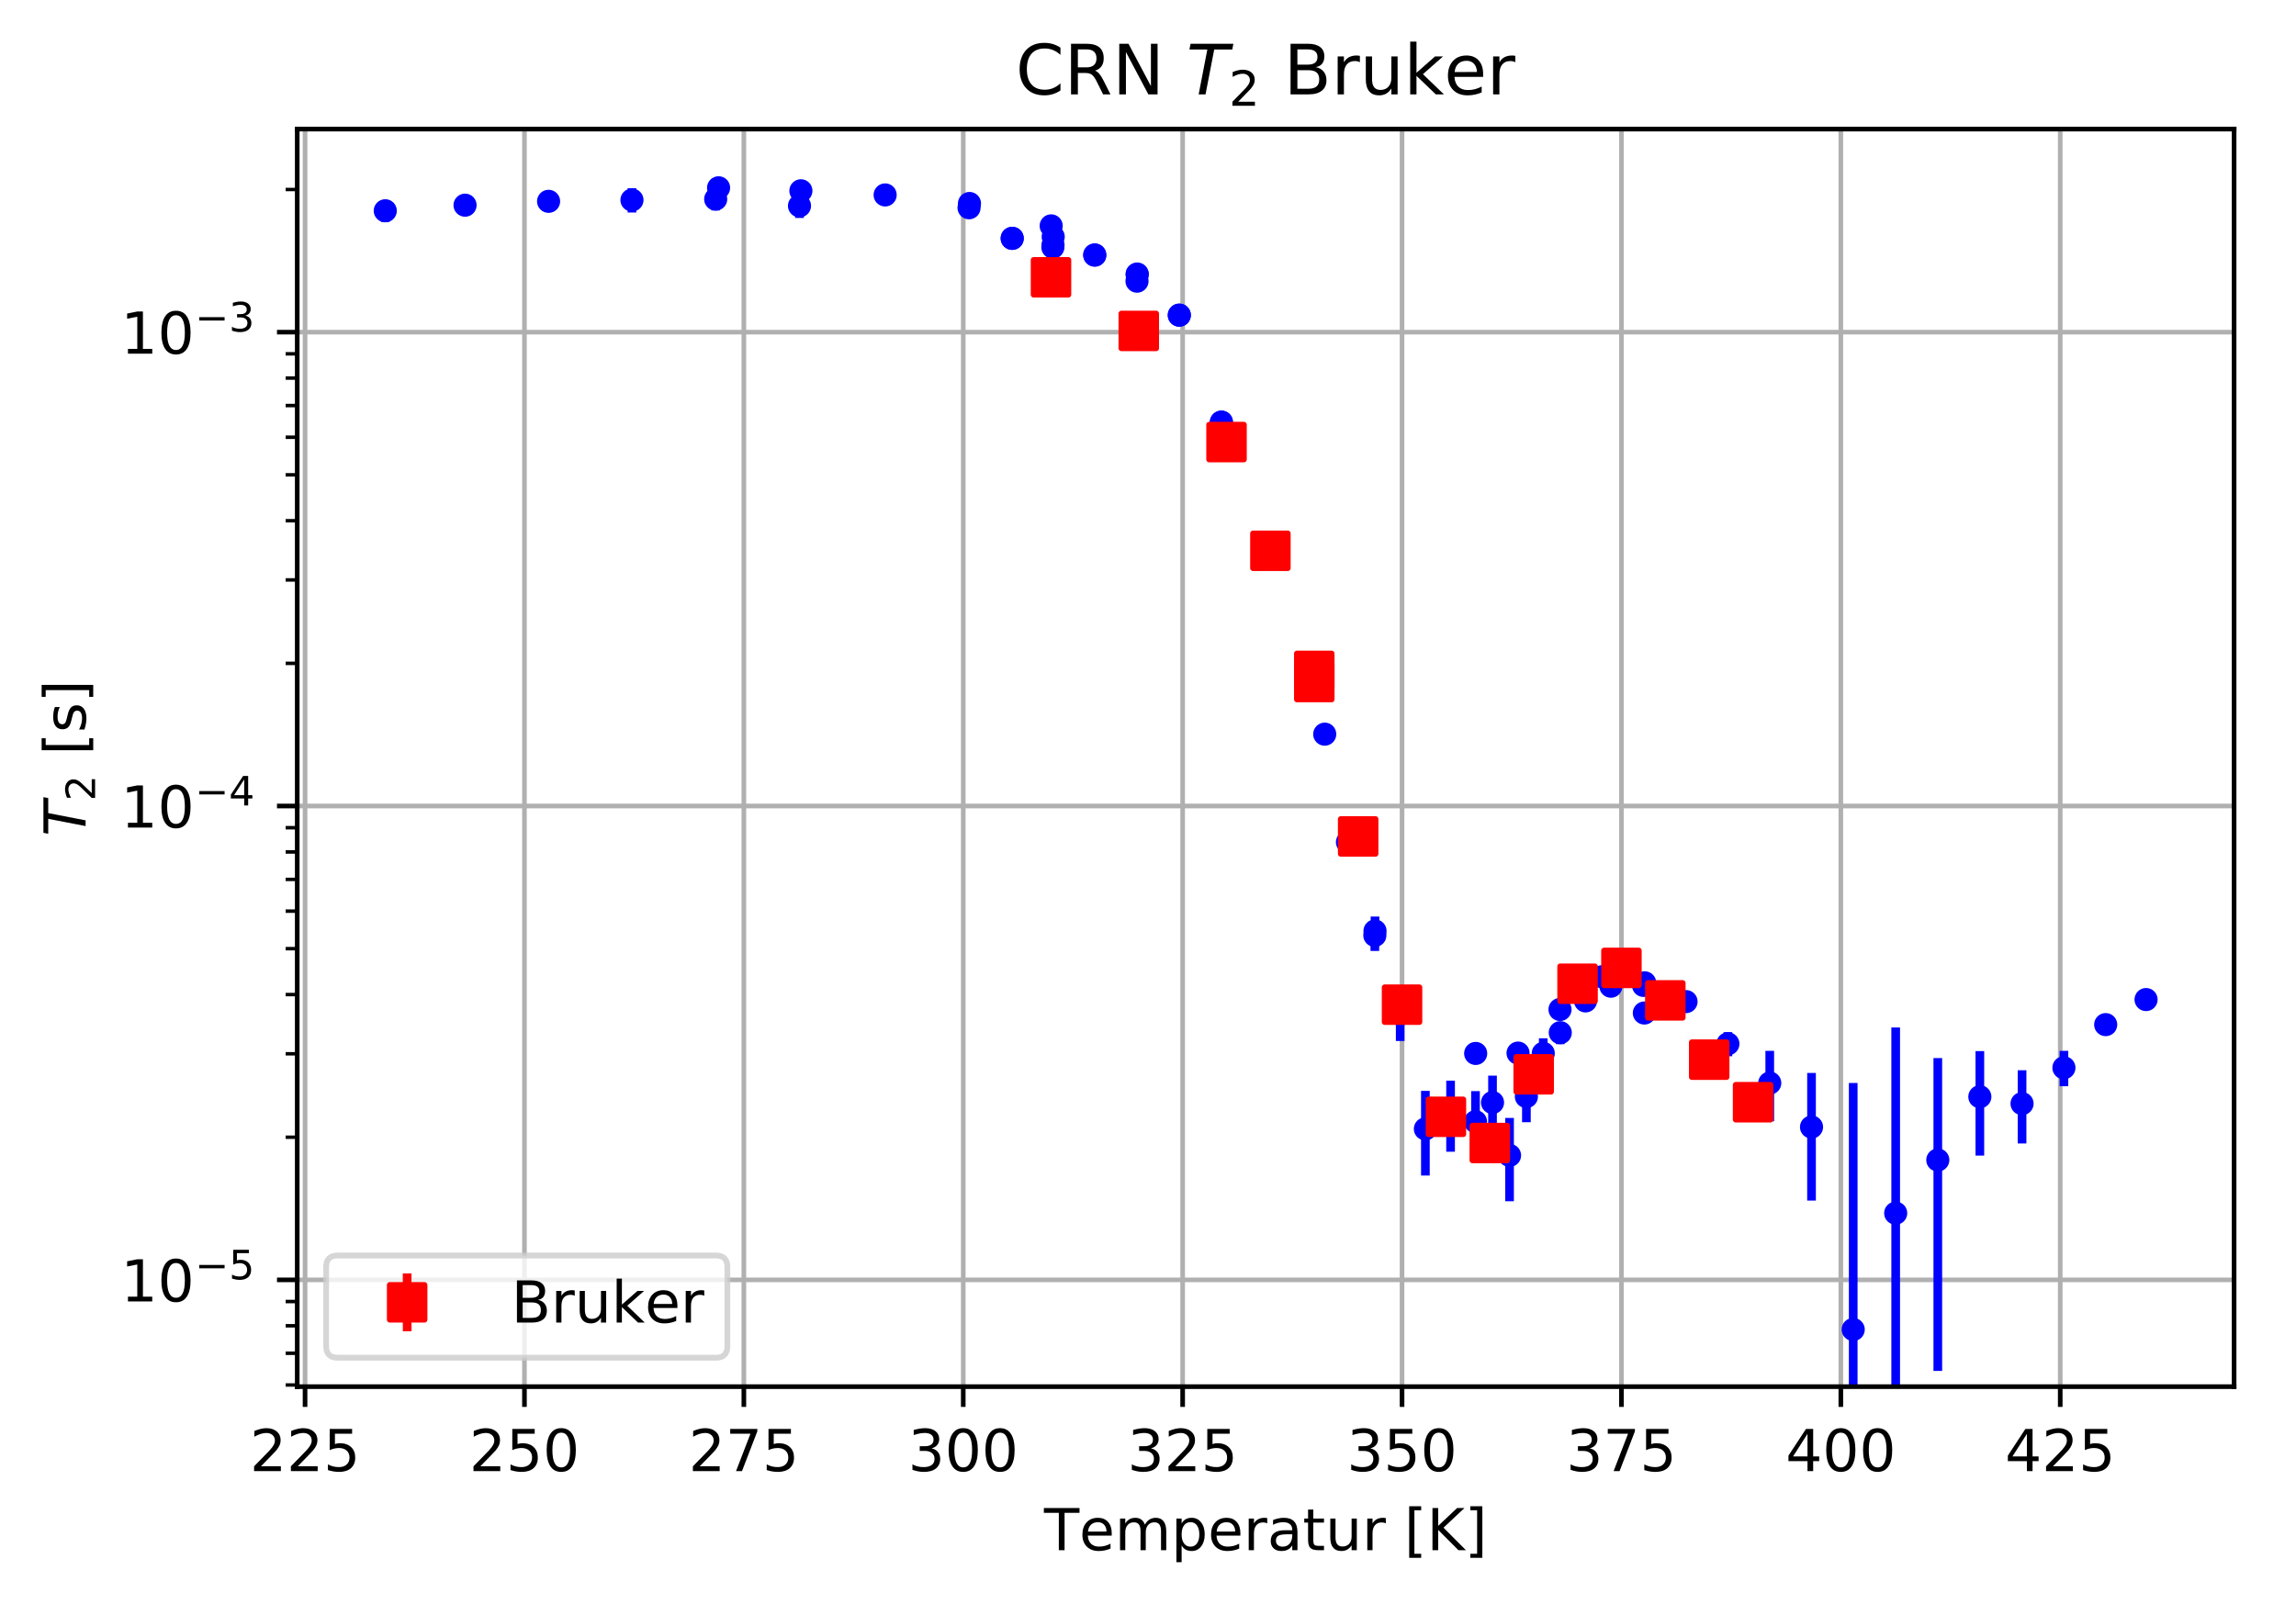 <?xml version="1.0" encoding="utf-8" standalone="no"?>
<!DOCTYPE svg PUBLIC "-//W3C//DTD SVG 1.1//EN"
  "http://www.w3.org/Graphics/SVG/1.1/DTD/svg11.dtd">
<!-- Created with matplotlib (http://matplotlib.org/) -->
<svg height="277.314pt" version="1.1" viewBox="0 0 396.878 277.314" width="396.878pt" xmlns="http://www.w3.org/2000/svg" xmlns:xlink="http://www.w3.org/1999/xlink">
 <defs>
  <style type="text/css">
*{stroke-linecap:butt;stroke-linejoin:round;}
  </style>
 </defs>
 <g id="figure_1">
  <g id="patch_1">
   <path d="M 0 277.314 
L 396.878 277.314 
L 396.878 0 
L 0 0 
z
" style="fill:#ffffff;"/>
  </g>
  <g id="axes_1">
   <g id="patch_2">
    <path d="M 51.378 239.758 
L 386.178 239.758 
L 386.178 22.318 
L 51.378 22.318 
z
" style="fill:#ffffff;"/>
   </g>
   <g id="matplotlib.axis_1">
    <g id="xtick_1">
     <g id="line2d_1">
      <path clip-path="url(#p1267f0b2ec)" d="M 52.731 239.758 
L 52.731 22.318 
" style="fill:none;stroke:#b0b0b0;stroke-linecap:square;stroke-width:0.8;"/>
     </g>
     <g id="line2d_2">
      <defs>
       <path d="M 0 0 
L 0 3.5 
" id="m9e2658a8b4" style="stroke:#000000;stroke-width:0.8;"/>
      </defs>
      <g>
       <use style="stroke:#000000;stroke-width:0.8;" x="52.731" xlink:href="#m9e2658a8b4" y="239.758"/>
      </g>
     </g>
     <g id="text_1">
      <!-- 225 -->
      <defs>
       <path d="M 19.188 8.297 
L 53.609 8.297 
L 53.609 0 
L 7.328 0 
L 7.328 8.297 
Q 12.938 14.109 22.625 23.891 
Q 32.328 33.688 34.812 36.531 
Q 39.547 41.844 41.422 45.531 
Q 43.312 49.219 43.312 52.781 
Q 43.312 58.594 39.234 62.25 
Q 35.156 65.922 28.609 65.922 
Q 23.969 65.922 18.812 64.312 
Q 13.672 62.703 7.812 59.422 
L 7.812 69.391 
Q 13.766 71.781 18.938 73 
Q 24.125 74.219 28.422 74.219 
Q 39.75 74.219 46.484 68.547 
Q 53.219 62.891 53.219 53.422 
Q 53.219 48.922 51.531 44.891 
Q 49.859 40.875 45.406 35.406 
Q 44.188 33.984 37.641 27.219 
Q 31.109 20.453 19.188 8.297 
z
" id="DejaVuSans-32"/>
       <path d="M 10.797 72.906 
L 49.516 72.906 
L 49.516 64.594 
L 19.828 64.594 
L 19.828 46.734 
Q 21.969 47.469 24.109 47.828 
Q 26.266 48.188 28.422 48.188 
Q 40.625 48.188 47.75 41.5 
Q 54.891 34.812 54.891 23.391 
Q 54.891 11.625 47.562 5.094 
Q 40.234 -1.422 26.906 -1.422 
Q 22.312 -1.422 17.547 -0.641 
Q 12.797 0.141 7.719 1.703 
L 7.719 11.625 
Q 12.109 9.234 16.797 8.062 
Q 21.484 6.891 26.703 6.891 
Q 35.156 6.891 40.078 11.328 
Q 45.016 15.766 45.016 23.391 
Q 45.016 31 40.078 35.438 
Q 35.156 39.891 26.703 39.891 
Q 22.75 39.891 18.812 39.016 
Q 14.891 38.141 10.797 36.281 
z
" id="DejaVuSans-35"/>
      </defs>
      <g transform="translate(43.188 254.357)scale(0.1 -0.1)">
       <use xlink:href="#DejaVuSans-32"/>
       <use x="63.623" xlink:href="#DejaVuSans-32"/>
       <use x="127.246" xlink:href="#DejaVuSans-35"/>
      </g>
     </g>
    </g>
    <g id="xtick_2">
     <g id="line2d_3">
      <path clip-path="url(#p1267f0b2ec)" d="M 90.655 239.758 
L 90.655 22.318 
" style="fill:none;stroke:#b0b0b0;stroke-linecap:square;stroke-width:0.8;"/>
     </g>
     <g id="line2d_4">
      <g>
       <use style="stroke:#000000;stroke-width:0.8;" x="90.655" xlink:href="#m9e2658a8b4" y="239.758"/>
      </g>
     </g>
     <g id="text_2">
      <!-- 250 -->
      <defs>
       <path d="M 31.781 66.406 
Q 24.172 66.406 20.328 58.906 
Q 16.5 51.422 16.5 36.375 
Q 16.5 21.391 20.328 13.891 
Q 24.172 6.391 31.781 6.391 
Q 39.453 6.391 43.281 13.891 
Q 47.125 21.391 47.125 36.375 
Q 47.125 51.422 43.281 58.906 
Q 39.453 66.406 31.781 66.406 
z
M 31.781 74.219 
Q 44.047 74.219 50.516 64.516 
Q 56.984 54.828 56.984 36.375 
Q 56.984 17.969 50.516 8.266 
Q 44.047 -1.422 31.781 -1.422 
Q 19.531 -1.422 13.062 8.266 
Q 6.594 17.969 6.594 36.375 
Q 6.594 54.828 13.062 64.516 
Q 19.531 74.219 31.781 74.219 
z
" id="DejaVuSans-30"/>
      </defs>
      <g transform="translate(81.112 254.357)scale(0.1 -0.1)">
       <use xlink:href="#DejaVuSans-32"/>
       <use x="63.623" xlink:href="#DejaVuSans-35"/>
       <use x="127.246" xlink:href="#DejaVuSans-30"/>
      </g>
     </g>
    </g>
    <g id="xtick_3">
     <g id="line2d_5">
      <path clip-path="url(#p1267f0b2ec)" d="M 128.579 239.758 
L 128.579 22.318 
" style="fill:none;stroke:#b0b0b0;stroke-linecap:square;stroke-width:0.8;"/>
     </g>
     <g id="line2d_6">
      <g>
       <use style="stroke:#000000;stroke-width:0.8;" x="128.579" xlink:href="#m9e2658a8b4" y="239.758"/>
      </g>
     </g>
     <g id="text_3">
      <!-- 275 -->
      <defs>
       <path d="M 8.203 72.906 
L 55.078 72.906 
L 55.078 68.703 
L 28.609 0 
L 18.312 0 
L 43.219 64.594 
L 8.203 64.594 
z
" id="DejaVuSans-37"/>
      </defs>
      <g transform="translate(119.036 254.357)scale(0.1 -0.1)">
       <use xlink:href="#DejaVuSans-32"/>
       <use x="63.623" xlink:href="#DejaVuSans-37"/>
       <use x="127.246" xlink:href="#DejaVuSans-35"/>
      </g>
     </g>
    </g>
    <g id="xtick_4">
     <g id="line2d_7">
      <path clip-path="url(#p1267f0b2ec)" d="M 166.504 239.758 
L 166.504 22.318 
" style="fill:none;stroke:#b0b0b0;stroke-linecap:square;stroke-width:0.8;"/>
     </g>
     <g id="line2d_8">
      <g>
       <use style="stroke:#000000;stroke-width:0.8;" x="166.504" xlink:href="#m9e2658a8b4" y="239.758"/>
      </g>
     </g>
     <g id="text_4">
      <!-- 300 -->
      <defs>
       <path d="M 40.578 39.312 
Q 47.656 37.797 51.625 33 
Q 55.609 28.219 55.609 21.188 
Q 55.609 10.406 48.188 4.484 
Q 40.766 -1.422 27.094 -1.422 
Q 22.516 -1.422 17.656 -0.516 
Q 12.797 0.391 7.625 2.203 
L 7.625 11.719 
Q 11.719 9.328 16.594 8.109 
Q 21.484 6.891 26.812 6.891 
Q 36.078 6.891 40.938 10.547 
Q 45.797 14.203 45.797 21.188 
Q 45.797 27.641 41.281 31.266 
Q 36.766 34.906 28.719 34.906 
L 20.219 34.906 
L 20.219 43.016 
L 29.109 43.016 
Q 36.375 43.016 40.234 45.922 
Q 44.094 48.828 44.094 54.297 
Q 44.094 59.906 40.109 62.906 
Q 36.141 65.922 28.719 65.922 
Q 24.656 65.922 20.016 65.031 
Q 15.375 64.156 9.812 62.312 
L 9.812 71.094 
Q 15.438 72.656 20.344 73.438 
Q 25.25 74.219 29.594 74.219 
Q 40.828 74.219 47.359 69.109 
Q 53.906 64.016 53.906 55.328 
Q 53.906 49.266 50.438 45.094 
Q 46.969 40.922 40.578 39.312 
z
" id="DejaVuSans-33"/>
      </defs>
      <g transform="translate(156.96 254.357)scale(0.1 -0.1)">
       <use xlink:href="#DejaVuSans-33"/>
       <use x="63.623" xlink:href="#DejaVuSans-30"/>
       <use x="127.246" xlink:href="#DejaVuSans-30"/>
      </g>
     </g>
    </g>
    <g id="xtick_5">
     <g id="line2d_9">
      <path clip-path="url(#p1267f0b2ec)" d="M 204.428 239.758 
L 204.428 22.318 
" style="fill:none;stroke:#b0b0b0;stroke-linecap:square;stroke-width:0.8;"/>
     </g>
     <g id="line2d_10">
      <g>
       <use style="stroke:#000000;stroke-width:0.8;" x="204.428" xlink:href="#m9e2658a8b4" y="239.758"/>
      </g>
     </g>
     <g id="text_5">
      <!-- 325 -->
      <g transform="translate(194.884 254.357)scale(0.1 -0.1)">
       <use xlink:href="#DejaVuSans-33"/>
       <use x="63.623" xlink:href="#DejaVuSans-32"/>
       <use x="127.246" xlink:href="#DejaVuSans-35"/>
      </g>
     </g>
    </g>
    <g id="xtick_6">
     <g id="line2d_11">
      <path clip-path="url(#p1267f0b2ec)" d="M 242.352 239.758 
L 242.352 22.318 
" style="fill:none;stroke:#b0b0b0;stroke-linecap:square;stroke-width:0.8;"/>
     </g>
     <g id="line2d_12">
      <g>
       <use style="stroke:#000000;stroke-width:0.8;" x="242.352" xlink:href="#m9e2658a8b4" y="239.758"/>
      </g>
     </g>
     <g id="text_6">
      <!-- 350 -->
      <g transform="translate(232.808 254.357)scale(0.1 -0.1)">
       <use xlink:href="#DejaVuSans-33"/>
       <use x="63.623" xlink:href="#DejaVuSans-35"/>
       <use x="127.246" xlink:href="#DejaVuSans-30"/>
      </g>
     </g>
    </g>
    <g id="xtick_7">
     <g id="line2d_13">
      <path clip-path="url(#p1267f0b2ec)" d="M 280.276 239.758 
L 280.276 22.318 
" style="fill:none;stroke:#b0b0b0;stroke-linecap:square;stroke-width:0.8;"/>
     </g>
     <g id="line2d_14">
      <g>
       <use style="stroke:#000000;stroke-width:0.8;" x="280.276" xlink:href="#m9e2658a8b4" y="239.758"/>
      </g>
     </g>
     <g id="text_7">
      <!-- 375 -->
      <g transform="translate(270.732 254.357)scale(0.1 -0.1)">
       <use xlink:href="#DejaVuSans-33"/>
       <use x="63.623" xlink:href="#DejaVuSans-37"/>
       <use x="127.246" xlink:href="#DejaVuSans-35"/>
      </g>
     </g>
    </g>
    <g id="xtick_8">
     <g id="line2d_15">
      <path clip-path="url(#p1267f0b2ec)" d="M 318.2 239.758 
L 318.2 22.318 
" style="fill:none;stroke:#b0b0b0;stroke-linecap:square;stroke-width:0.8;"/>
     </g>
     <g id="line2d_16">
      <g>
       <use style="stroke:#000000;stroke-width:0.8;" x="318.2" xlink:href="#m9e2658a8b4" y="239.758"/>
      </g>
     </g>
     <g id="text_8">
      <!-- 400 -->
      <defs>
       <path d="M 37.797 64.312 
L 12.891 25.391 
L 37.797 25.391 
z
M 35.203 72.906 
L 47.609 72.906 
L 47.609 25.391 
L 58.016 25.391 
L 58.016 17.188 
L 47.609 17.188 
L 47.609 0 
L 37.797 0 
L 37.797 17.188 
L 4.891 17.188 
L 4.891 26.703 
z
" id="DejaVuSans-34"/>
      </defs>
      <g transform="translate(308.656 254.357)scale(0.1 -0.1)">
       <use xlink:href="#DejaVuSans-34"/>
       <use x="63.623" xlink:href="#DejaVuSans-30"/>
       <use x="127.246" xlink:href="#DejaVuSans-30"/>
      </g>
     </g>
    </g>
    <g id="xtick_9">
     <g id="line2d_17">
      <path clip-path="url(#p1267f0b2ec)" d="M 356.124 239.758 
L 356.124 22.318 
" style="fill:none;stroke:#b0b0b0;stroke-linecap:square;stroke-width:0.8;"/>
     </g>
     <g id="line2d_18">
      <g>
       <use style="stroke:#000000;stroke-width:0.8;" x="356.124" xlink:href="#m9e2658a8b4" y="239.758"/>
      </g>
     </g>
     <g id="text_9">
      <!-- 425 -->
      <g transform="translate(346.58 254.357)scale(0.1 -0.1)">
       <use xlink:href="#DejaVuSans-34"/>
       <use x="63.623" xlink:href="#DejaVuSans-32"/>
       <use x="127.246" xlink:href="#DejaVuSans-35"/>
      </g>
     </g>
    </g>
    <g id="text_10">
     <!-- Temperatur [K] -->
     <defs>
      <path d="M -0.297 72.906 
L 61.375 72.906 
L 61.375 64.594 
L 35.5 64.594 
L 35.5 0 
L 25.594 0 
L 25.594 64.594 
L -0.297 64.594 
z
" id="DejaVuSans-54"/>
      <path d="M 56.203 29.594 
L 56.203 25.203 
L 14.891 25.203 
Q 15.484 15.922 20.484 11.062 
Q 25.484 6.203 34.422 6.203 
Q 39.594 6.203 44.453 7.469 
Q 49.312 8.734 54.109 11.281 
L 54.109 2.781 
Q 49.266 0.734 44.188 -0.344 
Q 39.109 -1.422 33.891 -1.422 
Q 20.797 -1.422 13.156 6.188 
Q 5.516 13.812 5.516 26.812 
Q 5.516 40.234 12.766 48.109 
Q 20.016 56 32.328 56 
Q 43.359 56 49.781 48.891 
Q 56.203 41.797 56.203 29.594 
z
M 47.219 32.234 
Q 47.125 39.594 43.094 43.984 
Q 39.062 48.391 32.422 48.391 
Q 24.906 48.391 20.391 44.141 
Q 15.875 39.891 15.188 32.172 
z
" id="DejaVuSans-65"/>
      <path d="M 52 44.188 
Q 55.375 50.25 60.062 53.125 
Q 64.75 56 71.094 56 
Q 79.641 56 84.281 50.016 
Q 88.922 44.047 88.922 33.016 
L 88.922 0 
L 79.891 0 
L 79.891 32.719 
Q 79.891 40.578 77.094 44.375 
Q 74.312 48.188 68.609 48.188 
Q 61.625 48.188 57.562 43.547 
Q 53.516 38.922 53.516 30.906 
L 53.516 0 
L 44.484 0 
L 44.484 32.719 
Q 44.484 40.625 41.703 44.406 
Q 38.922 48.188 33.109 48.188 
Q 26.219 48.188 22.156 43.531 
Q 18.109 38.875 18.109 30.906 
L 18.109 0 
L 9.078 0 
L 9.078 54.688 
L 18.109 54.688 
L 18.109 46.188 
Q 21.188 51.219 25.484 53.609 
Q 29.781 56 35.688 56 
Q 41.656 56 45.828 52.969 
Q 50 49.953 52 44.188 
z
" id="DejaVuSans-6d"/>
      <path d="M 18.109 8.203 
L 18.109 -20.797 
L 9.078 -20.797 
L 9.078 54.688 
L 18.109 54.688 
L 18.109 46.391 
Q 20.953 51.266 25.266 53.625 
Q 29.594 56 35.594 56 
Q 45.562 56 51.781 48.094 
Q 58.016 40.188 58.016 27.297 
Q 58.016 14.406 51.781 6.484 
Q 45.562 -1.422 35.594 -1.422 
Q 29.594 -1.422 25.266 0.953 
Q 20.953 3.328 18.109 8.203 
z
M 48.688 27.297 
Q 48.688 37.203 44.609 42.844 
Q 40.531 48.484 33.406 48.484 
Q 26.266 48.484 22.188 42.844 
Q 18.109 37.203 18.109 27.297 
Q 18.109 17.391 22.188 11.75 
Q 26.266 6.109 33.406 6.109 
Q 40.531 6.109 44.609 11.75 
Q 48.688 17.391 48.688 27.297 
z
" id="DejaVuSans-70"/>
      <path d="M 41.109 46.297 
Q 39.594 47.172 37.812 47.578 
Q 36.031 48 33.891 48 
Q 26.266 48 22.188 43.047 
Q 18.109 38.094 18.109 28.812 
L 18.109 0 
L 9.078 0 
L 9.078 54.688 
L 18.109 54.688 
L 18.109 46.188 
Q 20.953 51.172 25.484 53.578 
Q 30.031 56 36.531 56 
Q 37.453 56 38.578 55.875 
Q 39.703 55.766 41.062 55.516 
z
" id="DejaVuSans-72"/>
      <path d="M 34.281 27.484 
Q 23.391 27.484 19.188 25 
Q 14.984 22.516 14.984 16.5 
Q 14.984 11.719 18.141 8.906 
Q 21.297 6.109 26.703 6.109 
Q 34.188 6.109 38.703 11.406 
Q 43.219 16.703 43.219 25.484 
L 43.219 27.484 
z
M 52.203 31.203 
L 52.203 0 
L 43.219 0 
L 43.219 8.297 
Q 40.141 3.328 35.547 0.953 
Q 30.953 -1.422 24.312 -1.422 
Q 15.922 -1.422 10.953 3.297 
Q 6 8.016 6 15.922 
Q 6 25.141 12.172 29.828 
Q 18.359 34.516 30.609 34.516 
L 43.219 34.516 
L 43.219 35.406 
Q 43.219 41.609 39.141 45 
Q 35.062 48.391 27.688 48.391 
Q 23 48.391 18.547 47.266 
Q 14.109 46.141 10.016 43.891 
L 10.016 52.203 
Q 14.938 54.109 19.578 55.047 
Q 24.219 56 28.609 56 
Q 40.484 56 46.344 49.844 
Q 52.203 43.703 52.203 31.203 
z
" id="DejaVuSans-61"/>
      <path d="M 18.312 70.219 
L 18.312 54.688 
L 36.812 54.688 
L 36.812 47.703 
L 18.312 47.703 
L 18.312 18.016 
Q 18.312 11.328 20.141 9.422 
Q 21.969 7.516 27.594 7.516 
L 36.812 7.516 
L 36.812 0 
L 27.594 0 
Q 17.188 0 13.234 3.875 
Q 9.281 7.766 9.281 18.016 
L 9.281 47.703 
L 2.688 47.703 
L 2.688 54.688 
L 9.281 54.688 
L 9.281 70.219 
z
" id="DejaVuSans-74"/>
      <path d="M 8.5 21.578 
L 8.5 54.688 
L 17.484 54.688 
L 17.484 21.922 
Q 17.484 14.156 20.5 10.266 
Q 23.531 6.391 29.594 6.391 
Q 36.859 6.391 41.078 11.031 
Q 45.312 15.672 45.312 23.688 
L 45.312 54.688 
L 54.297 54.688 
L 54.297 0 
L 45.312 0 
L 45.312 8.406 
Q 42.047 3.422 37.719 1 
Q 33.406 -1.422 27.688 -1.422 
Q 18.266 -1.422 13.375 4.438 
Q 8.5 10.297 8.5 21.578 
z
M 31.109 56 
z
" id="DejaVuSans-75"/>
      <path id="DejaVuSans-20"/>
      <path d="M 8.594 75.984 
L 29.297 75.984 
L 29.297 69 
L 17.578 69 
L 17.578 -6.203 
L 29.297 -6.203 
L 29.297 -13.188 
L 8.594 -13.188 
z
" id="DejaVuSans-5b"/>
      <path d="M 9.812 72.906 
L 19.672 72.906 
L 19.672 42.094 
L 52.391 72.906 
L 65.094 72.906 
L 28.906 38.922 
L 67.672 0 
L 54.688 0 
L 19.672 35.109 
L 19.672 0 
L 9.812 0 
z
" id="DejaVuSans-4b"/>
      <path d="M 30.422 75.984 
L 30.422 -13.188 
L 9.719 -13.188 
L 9.719 -6.203 
L 21.391 -6.203 
L 21.391 69 
L 9.719 69 
L 9.719 75.984 
z
" id="DejaVuSans-5d"/>
     </defs>
     <g transform="translate(180.466 268.035)scale(0.1 -0.1)">
      <use xlink:href="#DejaVuSans-54"/>
      <use x="60.818" xlink:href="#DejaVuSans-65"/>
      <use x="122.342" xlink:href="#DejaVuSans-6d"/>
      <use x="219.754" xlink:href="#DejaVuSans-70"/>
      <use x="283.23" xlink:href="#DejaVuSans-65"/>
      <use x="344.754" xlink:href="#DejaVuSans-72"/>
      <use x="385.867" xlink:href="#DejaVuSans-61"/>
      <use x="447.146" xlink:href="#DejaVuSans-74"/>
      <use x="486.355" xlink:href="#DejaVuSans-75"/>
      <use x="549.734" xlink:href="#DejaVuSans-72"/>
      <use x="590.848" xlink:href="#DejaVuSans-20"/>
      <use x="622.635" xlink:href="#DejaVuSans-5b"/>
      <use x="661.648" xlink:href="#DejaVuSans-4b"/>
      <use x="727.225" xlink:href="#DejaVuSans-5d"/>
     </g>
    </g>
   </g>
   <g id="matplotlib.axis_2">
    <g id="ytick_1">
     <g id="line2d_19">
      <path clip-path="url(#p1267f0b2ec)" d="M 51.378 221.294 
L 386.178 221.294 
" style="fill:none;stroke:#b0b0b0;stroke-linecap:square;stroke-width:0.8;"/>
     </g>
     <g id="line2d_20">
      <defs>
       <path d="M 0 0 
L -3.5 0 
" id="mc3472f85f9" style="stroke:#000000;stroke-width:0.8;"/>
      </defs>
      <g>
       <use style="stroke:#000000;stroke-width:0.8;" x="51.378" xlink:href="#mc3472f85f9" y="221.294"/>
      </g>
     </g>
     <g id="text_11">
      <!-- $\mathdefault{10^{-5}}$ -->
      <defs>
       <path d="M 12.406 8.297 
L 28.516 8.297 
L 28.516 63.922 
L 10.984 60.406 
L 10.984 69.391 
L 28.422 72.906 
L 38.281 72.906 
L 38.281 8.297 
L 54.391 8.297 
L 54.391 0 
L 12.406 0 
z
" id="DejaVuSans-31"/>
       <path d="M 10.594 35.5 
L 73.188 35.5 
L 73.188 27.203 
L 10.594 27.203 
z
" id="DejaVuSans-2212"/>
      </defs>
      <g transform="translate(20.878 225.094)scale(0.1 -0.1)">
       <use transform="translate(0 0.684)" xlink:href="#DejaVuSans-31"/>
       <use transform="translate(63.623 0.684)" xlink:href="#DejaVuSans-30"/>
       <use transform="translate(128.203 38.966)scale(0.7)" xlink:href="#DejaVuSans-2212"/>
       <use transform="translate(186.855 38.966)scale(0.7)" xlink:href="#DejaVuSans-35"/>
      </g>
     </g>
    </g>
    <g id="ytick_2">
     <g id="line2d_21">
      <path clip-path="url(#p1267f0b2ec)" d="M 51.378 139.362 
L 386.178 139.362 
" style="fill:none;stroke:#b0b0b0;stroke-linecap:square;stroke-width:0.8;"/>
     </g>
     <g id="line2d_22">
      <g>
       <use style="stroke:#000000;stroke-width:0.8;" x="51.378" xlink:href="#mc3472f85f9" y="139.362"/>
      </g>
     </g>
     <g id="text_12">
      <!-- $\mathdefault{10^{-4}}$ -->
      <g transform="translate(20.878 143.161)scale(0.1 -0.1)">
       <use transform="translate(0 0.684)" xlink:href="#DejaVuSans-31"/>
       <use transform="translate(63.623 0.684)" xlink:href="#DejaVuSans-30"/>
       <use transform="translate(128.203 38.966)scale(0.7)" xlink:href="#DejaVuSans-2212"/>
       <use transform="translate(186.855 38.966)scale(0.7)" xlink:href="#DejaVuSans-34"/>
      </g>
     </g>
    </g>
    <g id="ytick_3">
     <g id="line2d_23">
      <path clip-path="url(#p1267f0b2ec)" d="M 51.378 57.429 
L 386.178 57.429 
" style="fill:none;stroke:#b0b0b0;stroke-linecap:square;stroke-width:0.8;"/>
     </g>
     <g id="line2d_24">
      <g>
       <use style="stroke:#000000;stroke-width:0.8;" x="51.378" xlink:href="#mc3472f85f9" y="57.429"/>
      </g>
     </g>
     <g id="text_13">
      <!-- $\mathdefault{10^{-3}}$ -->
      <g transform="translate(20.878 61.229)scale(0.1 -0.1)">
       <use transform="translate(0 0.766)" xlink:href="#DejaVuSans-31"/>
       <use transform="translate(63.623 0.766)" xlink:href="#DejaVuSans-30"/>
       <use transform="translate(128.203 39.047)scale(0.7)" xlink:href="#DejaVuSans-2212"/>
       <use transform="translate(186.855 39.047)scale(0.7)" xlink:href="#DejaVuSans-33"/>
      </g>
     </g>
    </g>
    <g id="ytick_4">
     <g id="line2d_25">
      <defs>
       <path d="M 0 0 
L -2 0 
" id="ma9617188b4" style="stroke:#000000;stroke-width:0.6;"/>
      </defs>
      <g>
       <use style="stroke:#000000;stroke-width:0.6;" x="51.378" xlink:href="#ma9617188b4" y="239.471"/>
      </g>
     </g>
    </g>
    <g id="ytick_5">
     <g id="line2d_26">
      <g>
       <use style="stroke:#000000;stroke-width:0.6;" x="51.378" xlink:href="#ma9617188b4" y="233.986"/>
      </g>
     </g>
    </g>
    <g id="ytick_6">
     <g id="line2d_27">
      <g>
       <use style="stroke:#000000;stroke-width:0.6;" x="51.378" xlink:href="#ma9617188b4" y="229.234"/>
      </g>
     </g>
    </g>
    <g id="ytick_7">
     <g id="line2d_28">
      <g>
       <use style="stroke:#000000;stroke-width:0.6;" x="51.378" xlink:href="#ma9617188b4" y="225.043"/>
      </g>
     </g>
    </g>
    <g id="ytick_8">
     <g id="line2d_29">
      <g>
       <use style="stroke:#000000;stroke-width:0.6;" x="51.378" xlink:href="#ma9617188b4" y="196.63"/>
      </g>
     </g>
    </g>
    <g id="ytick_9">
     <g id="line2d_30">
      <g>
       <use style="stroke:#000000;stroke-width:0.6;" x="51.378" xlink:href="#ma9617188b4" y="182.203"/>
      </g>
     </g>
    </g>
    <g id="ytick_10">
     <g id="line2d_31">
      <g>
       <use style="stroke:#000000;stroke-width:0.6;" x="51.378" xlink:href="#ma9617188b4" y="171.966"/>
      </g>
     </g>
    </g>
    <g id="ytick_11">
     <g id="line2d_32">
      <g>
       <use style="stroke:#000000;stroke-width:0.6;" x="51.378" xlink:href="#ma9617188b4" y="164.026"/>
      </g>
     </g>
    </g>
    <g id="ytick_12">
     <g id="line2d_33">
      <g>
       <use style="stroke:#000000;stroke-width:0.6;" x="51.378" xlink:href="#ma9617188b4" y="157.539"/>
      </g>
     </g>
    </g>
    <g id="ytick_13">
     <g id="line2d_34">
      <g>
       <use style="stroke:#000000;stroke-width:0.6;" x="51.378" xlink:href="#ma9617188b4" y="152.053"/>
      </g>
     </g>
    </g>
    <g id="ytick_14">
     <g id="line2d_35">
      <g>
       <use style="stroke:#000000;stroke-width:0.6;" x="51.378" xlink:href="#ma9617188b4" y="147.302"/>
      </g>
     </g>
    </g>
    <g id="ytick_15">
     <g id="line2d_36">
      <g>
       <use style="stroke:#000000;stroke-width:0.6;" x="51.378" xlink:href="#ma9617188b4" y="143.111"/>
      </g>
     </g>
    </g>
    <g id="ytick_16">
     <g id="line2d_37">
      <g>
       <use style="stroke:#000000;stroke-width:0.6;" x="51.378" xlink:href="#ma9617188b4" y="114.698"/>
      </g>
     </g>
    </g>
    <g id="ytick_17">
     <g id="line2d_38">
      <g>
       <use style="stroke:#000000;stroke-width:0.6;" x="51.378" xlink:href="#ma9617188b4" y="100.27"/>
      </g>
     </g>
    </g>
    <g id="ytick_18">
     <g id="line2d_39">
      <g>
       <use style="stroke:#000000;stroke-width:0.6;" x="51.378" xlink:href="#ma9617188b4" y="90.034"/>
      </g>
     </g>
    </g>
    <g id="ytick_19">
     <g id="line2d_40">
      <g>
       <use style="stroke:#000000;stroke-width:0.6;" x="51.378" xlink:href="#ma9617188b4" y="82.094"/>
      </g>
     </g>
    </g>
    <g id="ytick_20">
     <g id="line2d_41">
      <g>
       <use style="stroke:#000000;stroke-width:0.6;" x="51.378" xlink:href="#ma9617188b4" y="75.606"/>
      </g>
     </g>
    </g>
    <g id="ytick_21">
     <g id="line2d_42">
      <g>
       <use style="stroke:#000000;stroke-width:0.6;" x="51.378" xlink:href="#ma9617188b4" y="70.121"/>
      </g>
     </g>
    </g>
    <g id="ytick_22">
     <g id="line2d_43">
      <g>
       <use style="stroke:#000000;stroke-width:0.6;" x="51.378" xlink:href="#ma9617188b4" y="65.37"/>
      </g>
     </g>
    </g>
    <g id="ytick_23">
     <g id="line2d_44">
      <g>
       <use style="stroke:#000000;stroke-width:0.6;" x="51.378" xlink:href="#ma9617188b4" y="61.178"/>
      </g>
     </g>
    </g>
    <g id="ytick_24">
     <g id="line2d_45">
      <g>
       <use style="stroke:#000000;stroke-width:0.6;" x="51.378" xlink:href="#ma9617188b4" y="32.765"/>
      </g>
     </g>
    </g>
    <g id="text_14">
     <!-- $T_2$ [s] -->
     <defs>
      <path d="M 5.906 72.906 
L 67.578 72.906 
L 66.016 64.594 
L 39.984 64.594 
L 27.484 0 
L 17.578 0 
L 30.078 64.594 
L 4.297 64.594 
z
" id="DejaVuSans-Oblique-54"/>
      <path d="M 44.281 53.078 
L 44.281 44.578 
Q 40.484 46.531 36.375 47.5 
Q 32.281 48.484 27.875 48.484 
Q 21.188 48.484 17.844 46.438 
Q 14.5 44.391 14.5 40.281 
Q 14.5 37.156 16.891 35.375 
Q 19.281 33.594 26.516 31.984 
L 29.594 31.297 
Q 39.156 29.25 43.188 25.516 
Q 47.219 21.781 47.219 15.094 
Q 47.219 7.469 41.188 3.016 
Q 35.156 -1.422 24.609 -1.422 
Q 20.219 -1.422 15.453 -0.562 
Q 10.688 0.297 5.422 2 
L 5.422 11.281 
Q 10.406 8.688 15.234 7.391 
Q 20.062 6.109 24.812 6.109 
Q 31.156 6.109 34.562 8.281 
Q 37.984 10.453 37.984 14.406 
Q 37.984 18.062 35.516 20.016 
Q 33.062 21.969 24.703 23.781 
L 21.578 24.516 
Q 13.234 26.266 9.516 29.906 
Q 5.812 33.547 5.812 39.891 
Q 5.812 47.609 11.281 51.797 
Q 16.75 56 26.812 56 
Q 31.781 56 36.172 55.266 
Q 40.578 54.547 44.281 53.078 
z
" id="DejaVuSans-73"/>
     </defs>
     <g transform="translate(14.798 144.588)rotate(-90)scale(0.1 -0.1)">
      <use transform="translate(0 0.016)" xlink:href="#DejaVuSans-Oblique-54"/>
      <use transform="translate(61.084 -16.391)scale(0.7)" xlink:href="#DejaVuSans-32"/>
      <use transform="translate(108.354 0.016)" xlink:href="#DejaVuSans-20"/>
      <use transform="translate(140.142 0.016)" xlink:href="#DejaVuSans-5b"/>
      <use transform="translate(179.155 0.016)" xlink:href="#DejaVuSans-73"/>
      <use transform="translate(231.255 0.016)" xlink:href="#DejaVuSans-5d"/>
     </g>
    </g>
   </g>
   <g id="LineCollection_1">
    <path clip-path="url(#p1267f0b2ec)" d="M 66.596 38.352 
L 66.596 34.632 
" style="fill:none;stroke:#0000ff;stroke-width:1.5;"/>
    <path clip-path="url(#p1267f0b2ec)" d="M 80.386 37.047 
L 80.386 33.975 
" style="fill:none;stroke:#0000ff;stroke-width:1.5;"/>
    <path clip-path="url(#p1267f0b2ec)" d="M 94.827 36.558 
L 94.827 33.142 
" style="fill:none;stroke:#0000ff;stroke-width:1.5;"/>
    <path clip-path="url(#p1267f0b2ec)" d="M 109.238 36.745 
L 109.238 32.549 
" style="fill:none;stroke:#0000ff;stroke-width:1.5;"/>
    <path clip-path="url(#p1267f0b2ec)" d="M 123.71 36.384 
L 123.71 32.574 
" style="fill:none;stroke:#0000ff;stroke-width:1.5;"/>
    <path clip-path="url(#p1267f0b2ec)" d="M 138.197 37.688 
L 138.197 33.604 
" style="fill:none;stroke:#0000ff;stroke-width:1.5;"/>
   </g>
   <g id="LineCollection_2">
    <path clip-path="url(#p1267f0b2ec)" d="M 167.581 36.908 
L 167.581 33.54 
" style="fill:none;stroke:#0000ff;stroke-width:1.5;"/>
    <path clip-path="url(#p1267f0b2ec)" d="M 181.704 40.898 
L 181.704 37.301 
" style="fill:none;stroke:#0000ff;stroke-width:1.5;"/>
   </g>
   <g id="LineCollection_3">
    <path clip-path="url(#p1267f0b2ec)" d="M 370.96 174.049 
L 370.96 171.644 
" style="fill:none;stroke:#0000ff;stroke-width:1.5;"/>
    <path clip-path="url(#p1267f0b2ec)" d="M 363.982 178.826 
L 363.982 175.572 
" style="fill:none;stroke:#0000ff;stroke-width:1.5;"/>
    <path clip-path="url(#p1267f0b2ec)" d="M 356.761 187.811 
L 356.761 181.693 
" style="fill:none;stroke:#0000ff;stroke-width:1.5;"/>
    <path clip-path="url(#p1267f0b2ec)" d="M 349.525 197.712 
L 349.525 185.05 
" style="fill:none;stroke:#0000ff;stroke-width:1.5;"/>
    <path clip-path="url(#p1267f0b2ec)" d="M 342.229 199.802 
L 342.229 181.735 
" style="fill:none;stroke:#0000ff;stroke-width:1.5;"/>
    <path clip-path="url(#p1267f0b2ec)" d="M 334.962 237.038 
L 334.962 182.941 
" style="fill:none;stroke:#0000ff;stroke-width:1.5;"/>
    <path clip-path="url(#p1267f0b2ec)" d="M 327.681 278.314 
L 327.681 177.651 
" style="fill:none;stroke:#0000ff;stroke-width:1.5;"/>
    <path clip-path="url(#p1267f0b2ec)" d="M 320.339 278.314 
L 320.339 187.252 
" style="fill:none;stroke:#0000ff;stroke-width:1.5;"/>
    <path clip-path="url(#p1267f0b2ec)" d="M 313.133 207.579 
L 313.133 185.522 
" style="fill:none;stroke:#0000ff;stroke-width:1.5;"/>
    <path clip-path="url(#p1267f0b2ec)" d="M 305.913 193.864 
L 305.913 181.697 
" style="fill:none;stroke:#0000ff;stroke-width:1.5;"/>
    <path clip-path="url(#p1267f0b2ec)" d="M 298.677 182.627 
L 298.677 178.462 
" style="fill:none;stroke:#0000ff;stroke-width:1.5;"/>
    <path clip-path="url(#p1267f0b2ec)" d="M 291.441 174.378 
L 291.441 172.025 
" style="fill:none;stroke:#0000ff;stroke-width:1.5;"/>
    <path clip-path="url(#p1267f0b2ec)" d="M 284.296 171.03 
L 284.296 168.876 
" style="fill:none;stroke:#0000ff;stroke-width:1.5;"/>
    <path clip-path="url(#p1267f0b2ec)" d="M 284.099 171.211 
L 284.099 169.577 
" style="fill:none;stroke:#0000ff;stroke-width:1.5;"/>
    <path clip-path="url(#p1267f0b2ec)" d="M 276.923 169.653 
L 276.923 168.124 
" style="fill:none;stroke:#0000ff;stroke-width:1.5;"/>
    <path clip-path="url(#p1267f0b2ec)" d="M 269.657 175.552 
L 269.657 173.565 
" style="fill:none;stroke:#0000ff;stroke-width:1.5;"/>
    <path clip-path="url(#p1267f0b2ec)" d="M 262.406 183.382 
L 262.406 180.831 
" style="fill:none;stroke:#0000ff;stroke-width:1.5;"/>
    <path clip-path="url(#p1267f0b2ec)" d="M 255.079 183.526 
L 255.079 180.813 
" style="fill:none;stroke:#0000ff;stroke-width:1.5;"/>
   </g>
   <g id="LineCollection_4">
    <path clip-path="url(#p1267f0b2ec)" d="M 284.235 176.951 
L 284.235 173.443 
" style="fill:none;stroke:#0000ff;stroke-width:1.5;"/>
    <path clip-path="url(#p1267f0b2ec)" d="M 278.455 171.774 
L 278.455 169.313 
" style="fill:none;stroke:#0000ff;stroke-width:1.5;"/>
    <path clip-path="url(#p1267f0b2ec)" d="M 274.071 174.509 
L 274.071 171.669 
" style="fill:none;stroke:#0000ff;stroke-width:1.5;"/>
    <path clip-path="url(#p1267f0b2ec)" d="M 269.703 180.538 
L 269.703 176.678 
" style="fill:none;stroke:#0000ff;stroke-width:1.5;"/>
    <path clip-path="url(#p1267f0b2ec)" d="M 266.76 184.945 
L 266.76 179.525 
" style="fill:none;stroke:#0000ff;stroke-width:1.5;"/>
    <path clip-path="url(#p1267f0b2ec)" d="M 263.847 194.041 
L 263.847 185.659 
" style="fill:none;stroke:#0000ff;stroke-width:1.5;"/>
    <path clip-path="url(#p1267f0b2ec)" d="M 260.935 207.698 
L 260.935 193.298 
" style="fill:none;stroke:#0000ff;stroke-width:1.5;"/>
    <path clip-path="url(#p1267f0b2ec)" d="M 257.992 195.981 
L 257.992 185.981 
" style="fill:none;stroke:#0000ff;stroke-width:1.5;"/>
    <path clip-path="url(#p1267f0b2ec)" d="M 255.049 200.152 
L 255.049 188.662 
" style="fill:none;stroke:#0000ff;stroke-width:1.5;"/>
    <path clip-path="url(#p1267f0b2ec)" d="M 250.741 199.133 
L 250.741 186.849 
" style="fill:none;stroke:#0000ff;stroke-width:1.5;"/>
    <path clip-path="url(#p1267f0b2ec)" d="M 246.387 203.259 
L 246.387 188.617 
" style="fill:none;stroke:#0000ff;stroke-width:1.5;"/>
    <path clip-path="url(#p1267f0b2ec)" d="M 242.033 179.989 
L 242.033 171.272 
" style="fill:none;stroke:#0000ff;stroke-width:1.5;"/>
    <path clip-path="url(#p1267f0b2ec)" d="M 237.679 163.641 
L 237.679 158.476 
" style="fill:none;stroke:#0000ff;stroke-width:1.5;"/>
    <path clip-path="url(#p1267f0b2ec)" d="M 233.341 147.795 
L 233.341 143.176 
" style="fill:none;stroke:#0000ff;stroke-width:1.5;"/>
    <path clip-path="url(#p1267f0b2ec)" d="M 237.649 164.425 
L 237.649 159.233 
" style="fill:none;stroke:#0000ff;stroke-width:1.5;"/>
    <path clip-path="url(#p1267f0b2ec)" d="M 228.987 128.075 
L 228.987 125.843 
" style="fill:none;stroke:#0000ff;stroke-width:1.5;"/>
   </g>
   <g id="LineCollection_5">
    <path clip-path="url(#p1267f0b2ec)" d="M 124.211 32.744 
L 124.211 32.202 
" style="fill:none;stroke:#0000ff;stroke-width:1.5;"/>
    <path clip-path="url(#p1267f0b2ec)" d="M 138.44 33.28 
L 138.44 32.701 
" style="fill:none;stroke:#0000ff;stroke-width:1.5;"/>
    <path clip-path="url(#p1267f0b2ec)" d="M 153.003 34.018 
L 153.003 33.392 
" style="fill:none;stroke:#0000ff;stroke-width:1.5;"/>
    <path clip-path="url(#p1267f0b2ec)" d="M 167.505 36.236 
L 167.505 35.615 
" style="fill:none;stroke:#0000ff;stroke-width:1.5;"/>
    <path clip-path="url(#p1267f0b2ec)" d="M 182.052 41.184 
L 182.052 40.687 
" style="fill:none;stroke:#0000ff;stroke-width:1.5;"/>
    <path clip-path="url(#p1267f0b2ec)" d="M 196.539 48.875 
L 196.539 48.356 
" style="fill:none;stroke:#0000ff;stroke-width:1.5;"/>
    <path clip-path="url(#p1267f0b2ec)" d="M 211.133 73.297 
L 211.133 72.653 
" style="fill:none;stroke:#0000ff;stroke-width:1.5;"/>
   </g>
   <g id="LineCollection_6">
    <path clip-path="url(#p1267f0b2ec)" d="M 174.968 41.509 
L 174.968 40.927 
" style="fill:none;stroke:#0000ff;stroke-width:1.5;"/>
    <path clip-path="url(#p1267f0b2ec)" d="M 182.022 42.684 
L 182.022 42.078 
" style="fill:none;stroke:#0000ff;stroke-width:1.5;"/>
    <path clip-path="url(#p1267f0b2ec)" d="M 189.228 44.378 
L 189.228 43.769 
" style="fill:none;stroke:#0000ff;stroke-width:1.5;"/>
    <path clip-path="url(#p1267f0b2ec)" d="M 196.57 47.792 
L 196.57 47.176 
" style="fill:none;stroke:#0000ff;stroke-width:1.5;"/>
    <path clip-path="url(#p1267f0b2ec)" d="M 203.851 54.806 
L 203.851 54.185 
" style="fill:none;stroke:#0000ff;stroke-width:1.5;"/>
    <path clip-path="url(#p1267f0b2ec)" d="M 211.117 73.359 
L 211.117 72.662 
" style="fill:none;stroke:#0000ff;stroke-width:1.5;"/>
    <path clip-path="url(#p1267f0b2ec)" d="M 218.414 94.218 
L 218.414 93.375 
" style="fill:none;stroke:#0000ff;stroke-width:1.5;"/>
    <path clip-path="url(#p1267f0b2ec)" d="M 225.695 118.191 
L 225.695 116.733 
" style="fill:none;stroke:#0000ff;stroke-width:1.5;"/>
    <path clip-path="url(#p1267f0b2ec)" d="M 232.916 147.246 
L 232.916 144.052 
" style="fill:none;stroke:#0000ff;stroke-width:1.5;"/>
   </g>
   <g id="LineCollection_7">
    <path clip-path="url(#p1267f0b2ec)" d="M 174.968 41.469 
L 174.968 40.944 
" style="fill:none;stroke:#0000ff;stroke-width:1.5;"/>
    <path clip-path="url(#p1267f0b2ec)" d="M 181.992 43.015 
L 181.992 42.48 
" style="fill:none;stroke:#0000ff;stroke-width:1.5;"/>
    <path clip-path="url(#p1267f0b2ec)" d="M 189.243 44.42 
L 189.243 43.83 
" style="fill:none;stroke:#0000ff;stroke-width:1.5;"/>
    <path clip-path="url(#p1267f0b2ec)" d="M 196.57 47.681 
L 196.57 47.084 
" style="fill:none;stroke:#0000ff;stroke-width:1.5;"/>
    <path clip-path="url(#p1267f0b2ec)" d="M 203.851 54.772 
L 203.851 54.203 
" style="fill:none;stroke:#0000ff;stroke-width:1.5;"/>
   </g>
   <g id="LineCollection_8">
    <path clip-path="url(#p1267f0b2ec)" d="M 287.861 173.867 
L 287.861 172.094 
" style="fill:none;stroke:#ff0000;stroke-width:1.5;"/>
    <path clip-path="url(#p1267f0b2ec)" d="M 303.03 191.728 
L 303.03 189.463 
" style="fill:none;stroke:#ff0000;stroke-width:1.5;"/>
    <path clip-path="url(#p1267f0b2ec)" d="M 280.276 168.91 
L 280.276 165.866 
" style="fill:none;stroke:#ff0000;stroke-width:1.5;"/>
    <path clip-path="url(#p1267f0b2ec)" d="M 295.445 183.873 
L 295.445 182.575 
" style="fill:none;stroke:#ff0000;stroke-width:1.5;"/>
    <path clip-path="url(#p1267f0b2ec)" d="M 272.691 170.432 
L 272.691 169.757 
" style="fill:none;stroke:#ff0000;stroke-width:1.5;"/>
    <path clip-path="url(#p1267f0b2ec)" d="M 265.106 186.322 
L 265.106 185.202 
" style="fill:none;stroke:#ff0000;stroke-width:1.5;"/>
    <path clip-path="url(#p1267f0b2ec)" d="M 257.521 198.717 
L 257.521 196.573 
" style="fill:none;stroke:#ff0000;stroke-width:1.5;"/>
    <path clip-path="url(#p1267f0b2ec)" d="M 249.937 194.456 
L 249.937 191.796 
" style="fill:none;stroke:#ff0000;stroke-width:1.5;"/>
    <path clip-path="url(#p1267f0b2ec)" d="M 242.352 174.571 
L 242.352 172.874 
" style="fill:none;stroke:#ff0000;stroke-width:1.5;"/>
    <path clip-path="url(#p1267f0b2ec)" d="M 234.767 144.918 
L 234.767 144.332 
" style="fill:none;stroke:#ff0000;stroke-width:1.5;"/>
    <path clip-path="url(#p1267f0b2ec)" d="M 227.182 118.138 
L 227.182 117.719 
" style="fill:none;stroke:#ff0000;stroke-width:1.5;"/>
    <path clip-path="url(#p1267f0b2ec)" d="M 212.012 76.51 
L 212.012 76.36 
" style="fill:none;stroke:#ff0000;stroke-width:1.5;"/>
    <path clip-path="url(#p1267f0b2ec)" d="M 219.597 95.429 
L 219.597 95.04 
" style="fill:none;stroke:#ff0000;stroke-width:1.5;"/>
    <path clip-path="url(#p1267f0b2ec)" d="M 196.843 57.34 
L 196.843 57.095 
" style="fill:none;stroke:#ff0000;stroke-width:1.5;"/>
    <path clip-path="url(#p1267f0b2ec)" d="M 181.673 48.198 
L 181.673 47.703 
" style="fill:none;stroke:#ff0000;stroke-width:1.5;"/>
    <path clip-path="url(#p1267f0b2ec)" d="M 227.182 116.217 
L 227.182 115.792 
" style="fill:none;stroke:#ff0000;stroke-width:1.5;"/>
   </g>
   <g id="line2d_46">
    <defs>
     <path d="M 0 1.5 
C 0.398 1.5 0.779 1.342 1.061 1.061 
C 1.342 0.779 1.5 0.398 1.5 0 
C 1.5 -0.398 1.342 -0.779 1.061 -1.061 
C 0.779 -1.342 0.398 -1.5 0 -1.5 
C -0.398 -1.5 -0.779 -1.342 -1.061 -1.061 
C -1.342 -0.779 -1.5 -0.398 -1.5 0 
C -1.5 0.398 -1.342 0.779 -1.061 1.061 
C -0.779 1.342 -0.398 1.5 0 1.5 
z
" id="m2d224e7600" style="stroke:#0000ff;"/>
    </defs>
    <g clip-path="url(#p1267f0b2ec)">
     <use style="fill:#0000ff;stroke:#0000ff;" x="66.596" xlink:href="#m2d224e7600" y="36.443"/>
     <use style="fill:#0000ff;stroke:#0000ff;" x="80.386" xlink:href="#m2d224e7600" y="35.478"/>
     <use style="fill:#0000ff;stroke:#0000ff;" x="94.827" xlink:href="#m2d224e7600" y="34.809"/>
     <use style="fill:#0000ff;stroke:#0000ff;" x="109.238" xlink:href="#m2d224e7600" y="34.585"/>
     <use style="fill:#0000ff;stroke:#0000ff;" x="123.71" xlink:href="#m2d224e7600" y="34.428"/>
     <use style="fill:#0000ff;stroke:#0000ff;" x="138.197" xlink:href="#m2d224e7600" y="35.588"/>
    </g>
   </g>
   <g id="line2d_47">
    <g clip-path="url(#p1267f0b2ec)">
     <use style="fill:#0000ff;stroke:#0000ff;" x="167.581" xlink:href="#m2d224e7600" y="35.184"/>
     <use style="fill:#0000ff;stroke:#0000ff;" x="181.704" xlink:href="#m2d224e7600" y="39.054"/>
    </g>
   </g>
   <g id="line2d_48">
    <g clip-path="url(#p1267f0b2ec)">
     <use style="fill:#0000ff;stroke:#0000ff;" x="370.96" xlink:href="#m2d224e7600" y="172.827"/>
     <use style="fill:#0000ff;stroke:#0000ff;" x="363.982" xlink:href="#m2d224e7600" y="177.162"/>
     <use style="fill:#0000ff;stroke:#0000ff;" x="356.761" xlink:href="#m2d224e7600" y="184.621"/>
     <use style="fill:#0000ff;stroke:#0000ff;" x="349.525" xlink:href="#m2d224e7600" y="190.821"/>
     <use style="fill:#0000ff;stroke:#0000ff;" x="342.229" xlink:href="#m2d224e7600" y="189.634"/>
     <use style="fill:#0000ff;stroke:#0000ff;" x="334.962" xlink:href="#m2d224e7600" y="200.569"/>
     <use style="fill:#0000ff;stroke:#0000ff;" x="327.681" xlink:href="#m2d224e7600" y="209.761"/>
     <use style="fill:#0000ff;stroke:#0000ff;" x="320.339" xlink:href="#m2d224e7600" y="229.874"/>
     <use style="fill:#0000ff;stroke:#0000ff;" x="313.133" xlink:href="#m2d224e7600" y="194.868"/>
     <use style="fill:#0000ff;stroke:#0000ff;" x="305.913" xlink:href="#m2d224e7600" y="187.263"/>
     <use style="fill:#0000ff;stroke:#0000ff;" x="298.677" xlink:href="#m2d224e7600" y="180.484"/>
     <use style="fill:#0000ff;stroke:#0000ff;" x="291.441" xlink:href="#m2d224e7600" y="173.182"/>
     <use style="fill:#0000ff;stroke:#0000ff;" x="284.296" xlink:href="#m2d224e7600" y="169.937"/>
     <use style="fill:#0000ff;stroke:#0000ff;" x="284.099" xlink:href="#m2d224e7600" y="170.385"/>
     <use style="fill:#0000ff;stroke:#0000ff;" x="276.923" xlink:href="#m2d224e7600" y="168.88"/>
     <use style="fill:#0000ff;stroke:#0000ff;" x="269.657" xlink:href="#m2d224e7600" y="174.544"/>
     <use style="fill:#0000ff;stroke:#0000ff;" x="262.406" xlink:href="#m2d224e7600" y="182.083"/>
     <use style="fill:#0000ff;stroke:#0000ff;" x="255.079" xlink:href="#m2d224e7600" y="182.144"/>
    </g>
   </g>
   <g id="line2d_49">
    <g clip-path="url(#p1267f0b2ec)">
     <use style="fill:#0000ff;stroke:#0000ff;" x="284.235" xlink:href="#m2d224e7600" y="175.154"/>
     <use style="fill:#0000ff;stroke:#0000ff;" x="278.455" xlink:href="#m2d224e7600" y="170.522"/>
     <use style="fill:#0000ff;stroke:#0000ff;" x="274.071" xlink:href="#m2d224e7600" y="173.061"/>
     <use style="fill:#0000ff;stroke:#0000ff;" x="269.703" xlink:href="#m2d224e7600" y="178.556"/>
     <use style="fill:#0000ff;stroke:#0000ff;" x="266.76" xlink:href="#m2d224e7600" y="182.132"/>
     <use style="fill:#0000ff;stroke:#0000ff;" x="263.847" xlink:href="#m2d224e7600" y="189.604"/>
     <use style="fill:#0000ff;stroke:#0000ff;" x="260.935" xlink:href="#m2d224e7600" y="199.774"/>
     <use style="fill:#0000ff;stroke:#0000ff;" x="257.992" xlink:href="#m2d224e7600" y="190.631"/>
     <use style="fill:#0000ff;stroke:#0000ff;" x="255.049" xlink:href="#m2d224e7600" y="193.945"/>
     <use style="fill:#0000ff;stroke:#0000ff;" x="250.741" xlink:href="#m2d224e7600" y="192.463"/>
     <use style="fill:#0000ff;stroke:#0000ff;" x="246.387" xlink:href="#m2d224e7600" y="195.19"/>
     <use style="fill:#0000ff;stroke:#0000ff;" x="242.033" xlink:href="#m2d224e7600" y="175.364"/>
     <use style="fill:#0000ff;stroke:#0000ff;" x="237.679" xlink:href="#m2d224e7600" y="160.965"/>
     <use style="fill:#0000ff;stroke:#0000ff;" x="233.341" xlink:href="#m2d224e7600" y="145.41"/>
     <use style="fill:#0000ff;stroke:#0000ff;" x="237.649" xlink:href="#m2d224e7600" y="161.734"/>
     <use style="fill:#0000ff;stroke:#0000ff;" x="228.987" xlink:href="#m2d224e7600" y="126.941"/>
    </g>
   </g>
   <g id="line2d_50">
    <g clip-path="url(#p1267f0b2ec)">
     <use style="fill:#0000ff;stroke:#0000ff;" x="124.211" xlink:href="#m2d224e7600" y="32.472"/>
     <use style="fill:#0000ff;stroke:#0000ff;" x="138.44" xlink:href="#m2d224e7600" y="32.989"/>
     <use style="fill:#0000ff;stroke:#0000ff;" x="153.003" xlink:href="#m2d224e7600" y="33.704"/>
     <use style="fill:#0000ff;stroke:#0000ff;" x="167.505" xlink:href="#m2d224e7600" y="35.924"/>
     <use style="fill:#0000ff;stroke:#0000ff;" x="182.052" xlink:href="#m2d224e7600" y="40.935"/>
     <use style="fill:#0000ff;stroke:#0000ff;" x="196.539" xlink:href="#m2d224e7600" y="48.614"/>
     <use style="fill:#0000ff;stroke:#0000ff;" x="211.133" xlink:href="#m2d224e7600" y="72.974"/>
    </g>
   </g>
   <g id="line2d_51">
    <g clip-path="url(#p1267f0b2ec)">
     <use style="fill:#0000ff;stroke:#0000ff;" x="174.968" xlink:href="#m2d224e7600" y="41.217"/>
     <use style="fill:#0000ff;stroke:#0000ff;" x="182.022" xlink:href="#m2d224e7600" y="42.38"/>
     <use style="fill:#0000ff;stroke:#0000ff;" x="189.228" xlink:href="#m2d224e7600" y="44.072"/>
     <use style="fill:#0000ff;stroke:#0000ff;" x="196.57" xlink:href="#m2d224e7600" y="47.483"/>
     <use style="fill:#0000ff;stroke:#0000ff;" x="203.851" xlink:href="#m2d224e7600" y="54.494"/>
     <use style="fill:#0000ff;stroke:#0000ff;" x="211.117" xlink:href="#m2d224e7600" y="73.009"/>
     <use style="fill:#0000ff;stroke:#0000ff;" x="218.414" xlink:href="#m2d224e7600" y="93.794"/>
     <use style="fill:#0000ff;stroke:#0000ff;" x="225.695" xlink:href="#m2d224e7600" y="117.455"/>
     <use style="fill:#0000ff;stroke:#0000ff;" x="232.916" xlink:href="#m2d224e7600" y="145.613"/>
    </g>
   </g>
   <g id="line2d_52">
    <g clip-path="url(#p1267f0b2ec)">
     <use style="fill:#0000ff;stroke:#0000ff;" x="174.968" xlink:href="#m2d224e7600" y="41.205"/>
     <use style="fill:#0000ff;stroke:#0000ff;" x="181.992" xlink:href="#m2d224e7600" y="42.746"/>
     <use style="fill:#0000ff;stroke:#0000ff;" x="189.243" xlink:href="#m2d224e7600" y="44.124"/>
     <use style="fill:#0000ff;stroke:#0000ff;" x="196.57" xlink:href="#m2d224e7600" y="47.381"/>
     <use style="fill:#0000ff;stroke:#0000ff;" x="203.851" xlink:href="#m2d224e7600" y="54.486"/>
    </g>
   </g>
   <g id="line2d_53">
    <defs>
     <path d="M -3 3 
L 3 3 
L 3 -3 
L -3 -3 
z
" id="m3a1be21949" style="stroke:#ff0000;stroke-linejoin:miter;"/>
    </defs>
    <g clip-path="url(#p1267f0b2ec)">
     <use style="fill:#ff0000;stroke:#ff0000;stroke-linejoin:miter;" x="287.861" xlink:href="#m3a1be21949" y="172.97"/>
     <use style="fill:#ff0000;stroke:#ff0000;stroke-linejoin:miter;" x="303.03" xlink:href="#m3a1be21949" y="190.577"/>
     <use style="fill:#ff0000;stroke:#ff0000;stroke-linejoin:miter;" x="280.276" xlink:href="#m3a1be21949" y="167.356"/>
     <use style="fill:#ff0000;stroke:#ff0000;stroke-linejoin:miter;" x="295.445" xlink:href="#m3a1be21949" y="183.218"/>
     <use style="fill:#ff0000;stroke:#ff0000;stroke-linejoin:miter;" x="272.691" xlink:href="#m3a1be21949" y="170.093"/>
     <use style="fill:#ff0000;stroke:#ff0000;stroke-linejoin:miter;" x="265.106" xlink:href="#m3a1be21949" y="185.757"/>
     <use style="fill:#ff0000;stroke:#ff0000;stroke-linejoin:miter;" x="257.521" xlink:href="#m3a1be21949" y="197.629"/>
     <use style="fill:#ff0000;stroke:#ff0000;stroke-linejoin:miter;" x="249.937" xlink:href="#m3a1be21949" y="193.101"/>
     <use style="fill:#ff0000;stroke:#ff0000;stroke-linejoin:miter;" x="242.352" xlink:href="#m3a1be21949" y="173.712"/>
     <use style="fill:#ff0000;stroke:#ff0000;stroke-linejoin:miter;" x="234.767" xlink:href="#m3a1be21949" y="144.624"/>
     <use style="fill:#ff0000;stroke:#ff0000;stroke-linejoin:miter;" x="227.182" xlink:href="#m3a1be21949" y="117.928"/>
     <use style="fill:#ff0000;stroke:#ff0000;stroke-linejoin:miter;" x="212.012" xlink:href="#m3a1be21949" y="76.435"/>
     <use style="fill:#ff0000;stroke:#ff0000;stroke-linejoin:miter;" x="219.597" xlink:href="#m3a1be21949" y="95.234"/>
     <use style="fill:#ff0000;stroke:#ff0000;stroke-linejoin:miter;" x="196.843" xlink:href="#m3a1be21949" y="57.217"/>
     <use style="fill:#ff0000;stroke:#ff0000;stroke-linejoin:miter;" x="181.673" xlink:href="#m3a1be21949" y="47.949"/>
     <use style="fill:#ff0000;stroke:#ff0000;stroke-linejoin:miter;" x="227.182" xlink:href="#m3a1be21949" y="116.004"/>
    </g>
   </g>
   <g id="patch_3">
    <path d="M 51.378 239.758 
L 51.378 22.318 
" style="fill:none;stroke:#000000;stroke-linecap:square;stroke-linejoin:miter;stroke-width:0.8;"/>
   </g>
   <g id="patch_4">
    <path d="M 386.178 239.758 
L 386.178 22.318 
" style="fill:none;stroke:#000000;stroke-linecap:square;stroke-linejoin:miter;stroke-width:0.8;"/>
   </g>
   <g id="patch_5">
    <path d="M 51.378 239.758 
L 386.178 239.758 
" style="fill:none;stroke:#000000;stroke-linecap:square;stroke-linejoin:miter;stroke-width:0.8;"/>
   </g>
   <g id="patch_6">
    <path d="M 51.378 22.318 
L 386.178 22.318 
" style="fill:none;stroke:#000000;stroke-linecap:square;stroke-linejoin:miter;stroke-width:0.8;"/>
   </g>
   <g id="text_15">
    <!-- CRN $T_2$ Bruker -->
    <defs>
     <path d="M 64.406 67.281 
L 64.406 56.891 
Q 59.422 61.531 53.781 63.812 
Q 48.141 66.109 41.797 66.109 
Q 29.297 66.109 22.656 58.469 
Q 16.016 50.828 16.016 36.375 
Q 16.016 21.969 22.656 14.328 
Q 29.297 6.688 41.797 6.688 
Q 48.141 6.688 53.781 8.984 
Q 59.422 11.281 64.406 15.922 
L 64.406 5.609 
Q 59.234 2.094 53.438 0.328 
Q 47.656 -1.422 41.219 -1.422 
Q 24.656 -1.422 15.125 8.703 
Q 5.609 18.844 5.609 36.375 
Q 5.609 53.953 15.125 64.078 
Q 24.656 74.219 41.219 74.219 
Q 47.75 74.219 53.531 72.484 
Q 59.328 70.75 64.406 67.281 
z
" id="DejaVuSans-43"/>
     <path d="M 44.391 34.188 
Q 47.562 33.109 50.562 29.594 
Q 53.562 26.078 56.594 19.922 
L 66.609 0 
L 56 0 
L 46.688 18.703 
Q 43.062 26.031 39.672 28.422 
Q 36.281 30.812 30.422 30.812 
L 19.672 30.812 
L 19.672 0 
L 9.812 0 
L 9.812 72.906 
L 32.078 72.906 
Q 44.578 72.906 50.734 67.672 
Q 56.891 62.453 56.891 51.906 
Q 56.891 45.016 53.688 40.469 
Q 50.484 35.938 44.391 34.188 
z
M 19.672 64.797 
L 19.672 38.922 
L 32.078 38.922 
Q 39.203 38.922 42.844 42.219 
Q 46.484 45.516 46.484 51.906 
Q 46.484 58.297 42.844 61.547 
Q 39.203 64.797 32.078 64.797 
z
" id="DejaVuSans-52"/>
     <path d="M 9.812 72.906 
L 23.094 72.906 
L 55.422 11.922 
L 55.422 72.906 
L 64.984 72.906 
L 64.984 0 
L 51.703 0 
L 19.391 60.984 
L 19.391 0 
L 9.812 0 
z
" id="DejaVuSans-4e"/>
     <path d="M 19.672 34.812 
L 19.672 8.109 
L 35.5 8.109 
Q 43.453 8.109 47.281 11.406 
Q 51.125 14.703 51.125 21.484 
Q 51.125 28.328 47.281 31.562 
Q 43.453 34.812 35.5 34.812 
z
M 19.672 64.797 
L 19.672 42.828 
L 34.281 42.828 
Q 41.5 42.828 45.031 45.531 
Q 48.578 48.25 48.578 53.812 
Q 48.578 59.328 45.031 62.062 
Q 41.5 64.797 34.281 64.797 
z
M 9.812 72.906 
L 35.016 72.906 
Q 46.297 72.906 52.391 68.219 
Q 58.5 63.531 58.5 54.891 
Q 58.5 48.188 55.375 44.234 
Q 52.25 40.281 46.188 39.312 
Q 53.469 37.75 57.5 32.781 
Q 61.531 27.828 61.531 20.406 
Q 61.531 10.641 54.891 5.312 
Q 48.25 0 35.984 0 
L 9.812 0 
z
" id="DejaVuSans-42"/>
     <path d="M 9.078 75.984 
L 18.109 75.984 
L 18.109 31.109 
L 44.922 54.688 
L 56.391 54.688 
L 27.391 29.109 
L 57.625 0 
L 45.906 0 
L 18.109 26.703 
L 18.109 0 
L 9.078 0 
z
" id="DejaVuSans-6b"/>
    </defs>
    <g transform="translate(175.578 16.318)scale(0.12 -0.12)">
     <use transform="translate(0 0.016)" xlink:href="#DejaVuSans-43"/>
     <use transform="translate(69.824 0.016)" xlink:href="#DejaVuSans-52"/>
     <use transform="translate(139.307 0.016)" xlink:href="#DejaVuSans-4e"/>
     <use transform="translate(214.111 0.016)" xlink:href="#DejaVuSans-20"/>
     <use transform="translate(245.898 0.016)" xlink:href="#DejaVuSans-Oblique-54"/>
     <use transform="translate(306.982 -16.391)scale(0.7)" xlink:href="#DejaVuSans-32"/>
     <use transform="translate(354.253 0.016)" xlink:href="#DejaVuSans-20"/>
     <use transform="translate(386.04 0.016)" xlink:href="#DejaVuSans-42"/>
     <use transform="translate(454.644 0.016)" xlink:href="#DejaVuSans-72"/>
     <use transform="translate(495.757 0.016)" xlink:href="#DejaVuSans-75"/>
     <use transform="translate(559.136 0.016)" xlink:href="#DejaVuSans-6b"/>
     <use transform="translate(617.046 0.016)" xlink:href="#DejaVuSans-65"/>
     <use transform="translate(678.569 0.016)" xlink:href="#DejaVuSans-72"/>
    </g>
   </g>
   <g id="legend_1">
    <g id="patch_7">
     <path d="M 58.378 234.758 
L 123.737 234.758 
Q 125.737 234.758 125.737 232.758 
L 125.737 219.08 
Q 125.737 217.08 123.737 217.08 
L 58.378 217.08 
Q 56.378 217.08 56.378 219.08 
L 56.378 232.758 
Q 56.378 234.758 58.378 234.758 
z
" style="fill:#ffffff;opacity:0.8;stroke:#cccccc;stroke-linejoin:miter;"/>
    </g>
    <g id="LineCollection_9">
     <path d="M 70.378 230.178 
L 70.378 220.178 
" style="fill:none;stroke:#ff0000;stroke-width:1.5;"/>
    </g>
    <g id="line2d_54"/>
    <g id="line2d_55">
     <g>
      <use style="fill:#ff0000;stroke:#ff0000;stroke-linejoin:miter;" x="70.378" xlink:href="#m3a1be21949" y="225.178"/>
     </g>
    </g>
    <g id="text_16">
     <!-- Bruker -->
     <g transform="translate(88.378 228.678)scale(0.1 -0.1)">
      <use xlink:href="#DejaVuSans-42"/>
      <use x="68.604" xlink:href="#DejaVuSans-72"/>
      <use x="109.717" xlink:href="#DejaVuSans-75"/>
      <use x="173.096" xlink:href="#DejaVuSans-6b"/>
      <use x="230.959" xlink:href="#DejaVuSans-65"/>
      <use x="292.482" xlink:href="#DejaVuSans-72"/>
     </g>
    </g>
   </g>
  </g>
 </g>
 <defs>
  <clipPath id="p1267f0b2ec">
   <rect height="217.44" width="334.8" x="51.378" y="22.318"/>
  </clipPath>
 </defs>
</svg>
